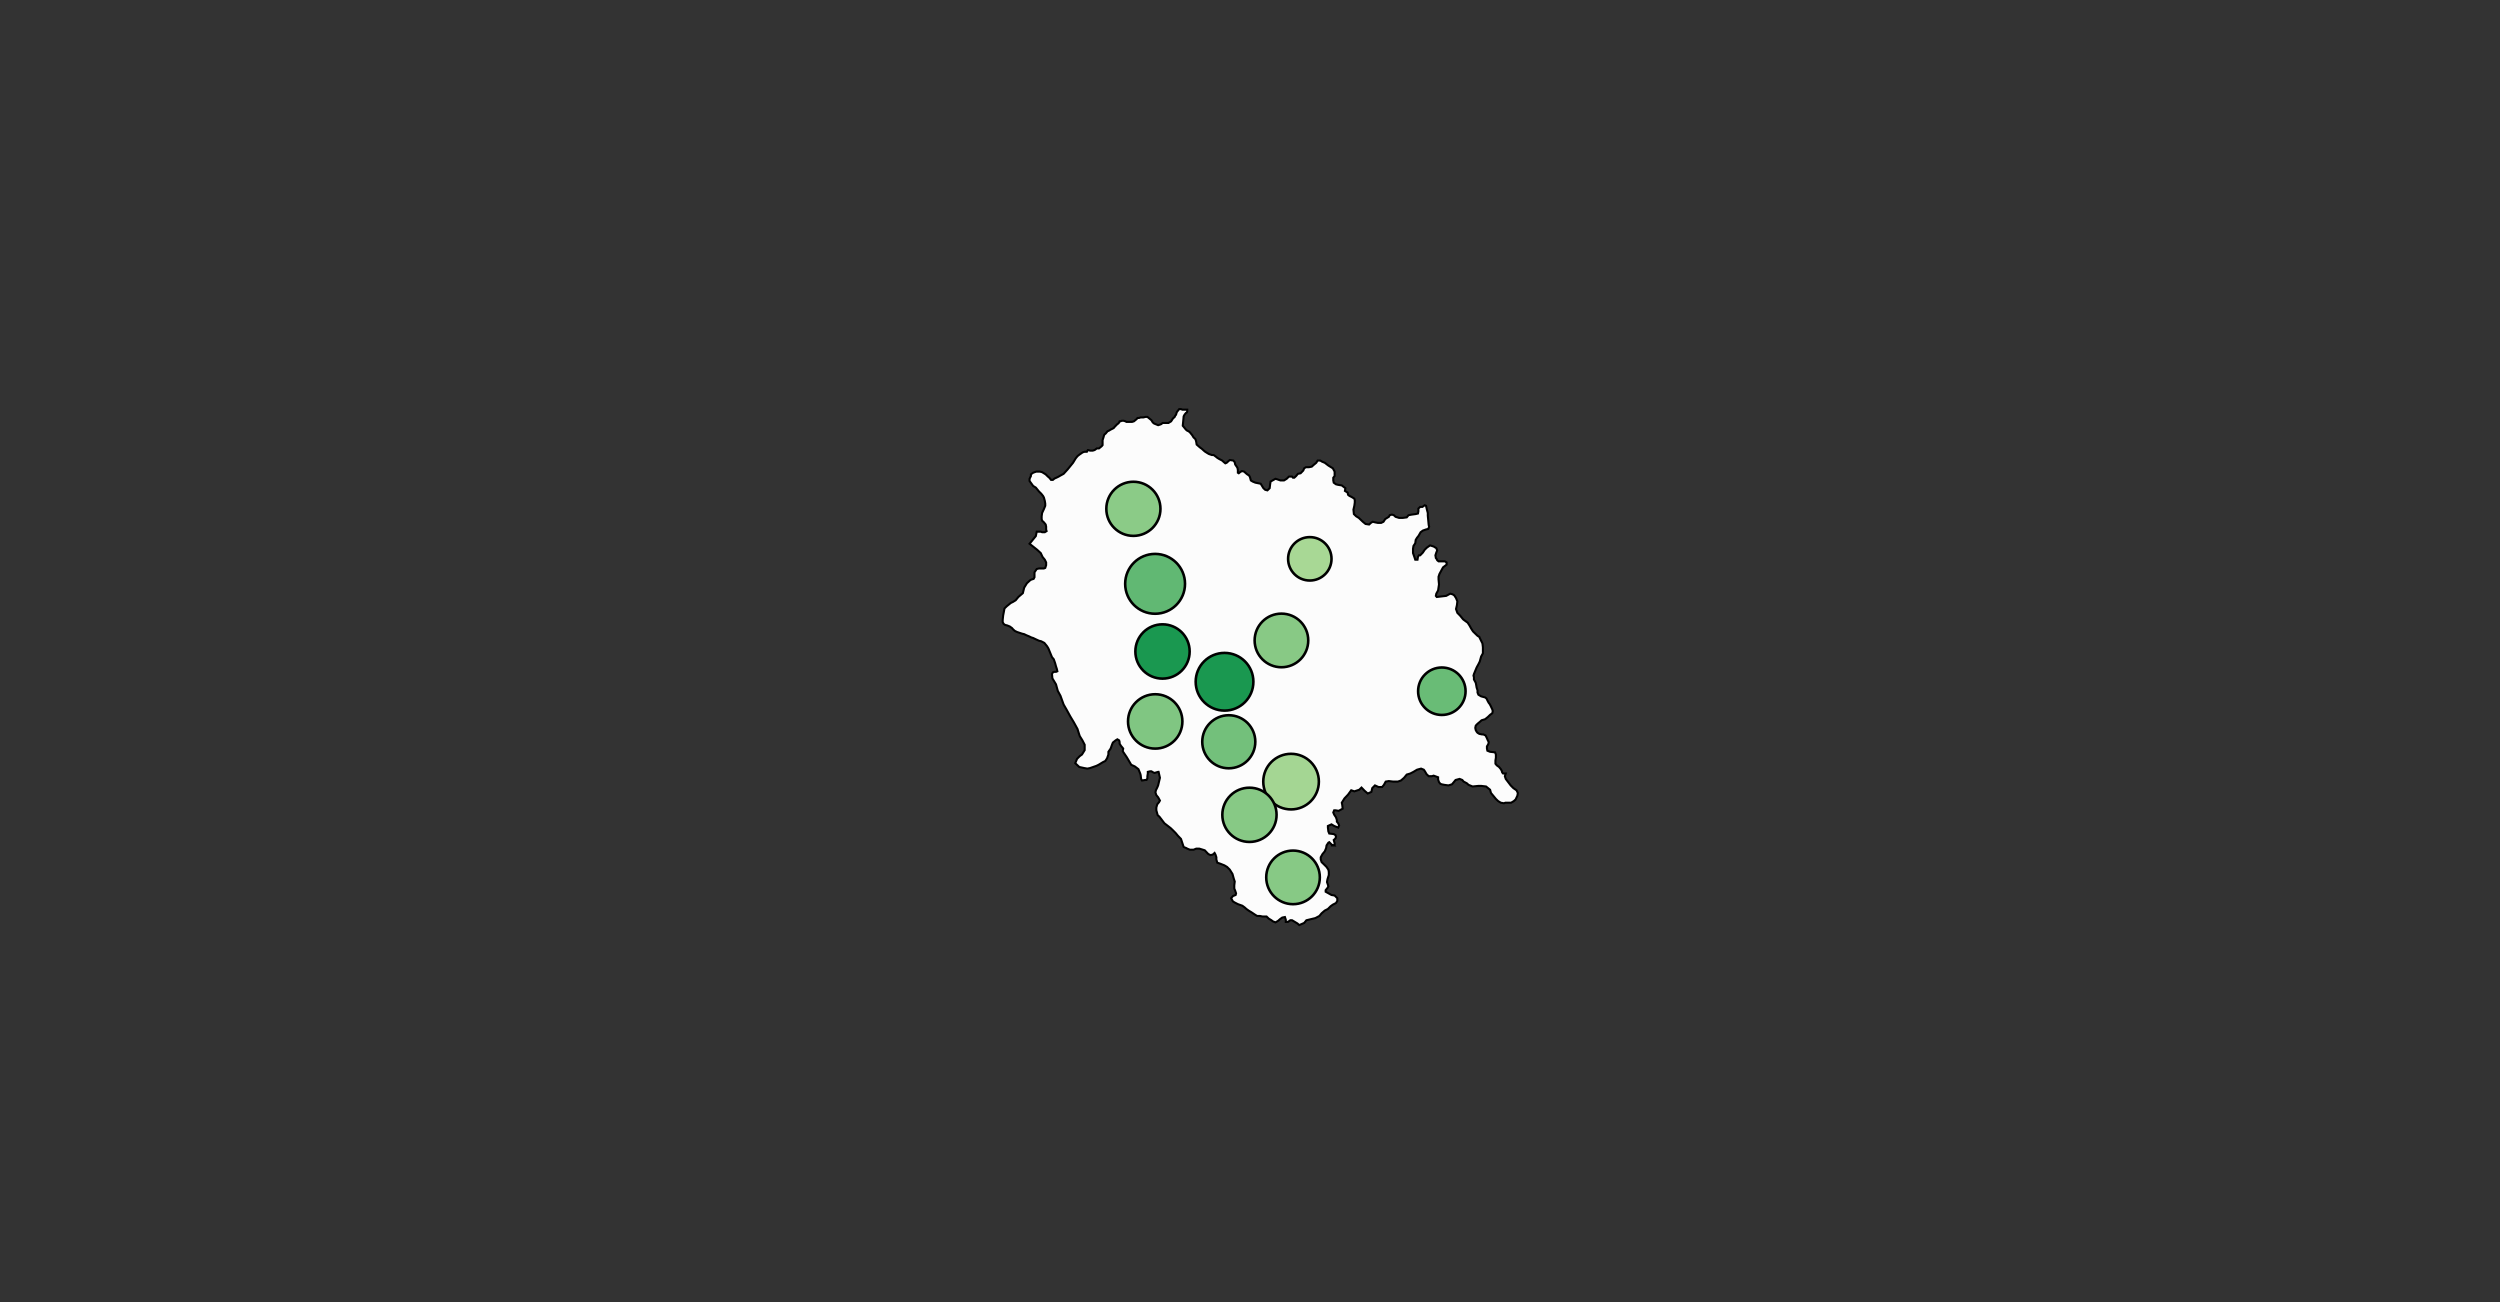 <?xml version="1.0" standalone="no"?><!DOCTYPE svg PUBLIC "-//W3C//DTD SVG 1.1//EN" "http://www.w3.org/Graphics/SVG/1.1/DTD/svg11.dtd"><svg id="chart" width="960" height="500" class="dorlingCart" data-type="dorlingCart" version="1.1" xmlns:xlink="http://www.w3.org/1999/xlink" xmlns="http://www.w3.org/2000/svg"><rect width="100%" height="100%" fill="#333333" stroke="none"/><defs class="svg-crowbar"><style type="text/css"><![CDATA[.feature{ fill: #fcfcfc; stroke: #000000; stroke-width: 0.2px; cursor: pointer; }]]></style></defs>
<g><g transform="translate(-1131.804,-170.894)scale(4,4)">
<path class="feature" data-q="HIMACHAL PRADESH" d="M381.789,94.924L382.133,94.502L382.391,94.186L382.477,93.763L382.649,93.763L382.864,93.763L382.993,93.816L383.165,93.816L383.251,93.816L383.423,93.71L383.38,93.552L383.38,93.288L383.337,93.077L383.251,92.971L383.165,92.866L382.993,92.707L382.95,92.549L382.95,92.284L382.993,91.967L383.165,91.597L383.294,91.28L383.294,91.069L383.251,90.804L383.165,90.487L383.079,90.328L382.907,90.116L382.692,89.905L382.391,89.534L382.133,89.375L381.789,88.899L381.789,88.687L381.918,88.422L381.918,88.263L382.133,88.104L382.434,87.998L382.563,87.998L382.778,87.998L382.993,88.051L383.337,88.263L383.552,88.475L383.681,88.581L383.767,88.687L383.853,88.793L384.025,88.793L384.155,88.687L384.241,88.634L384.37,88.581L384.585,88.475L384.671,88.422L385.058,88.21L385.445,87.786L385.961,87.15L386.219,86.726L386.305,86.62L386.391,86.514L386.52,86.408L386.821,86.196L386.907,86.143L387.079,86.09L387.294,86.09L387.38,85.931L387.423,85.931L387.595,85.984L387.724,85.984L387.853,85.984L388.025,85.931L388.111,85.877L388.24,85.771L388.455,85.771L388.584,85.665L388.713,85.559L388.799,85.453L388.799,85.241L388.799,85.081L388.799,84.975L388.885,84.71L388.928,84.55L388.971,84.444L389.1,84.338L389.186,84.232L389.272,84.126L389.401,84.072L389.573,83.966L389.788,83.86L389.874,83.807L389.96,83.7L390.218,83.435L390.304,83.382L390.39,83.275L390.433,83.169L390.519,83.169L390.648,83.116L390.82,83.116L390.992,83.169L391.078,83.222L391.25,83.222L391.465,83.222L391.637,83.222L391.809,83.169L391.938,83.063L392.067,82.956L392.153,82.85L392.282,82.85L392.454,82.797L392.712,82.797L392.927,82.744L393.099,82.744L393.228,82.85L393.357,82.956L393.486,83.063L393.615,83.275L393.744,83.382L394.002,83.488L394.131,83.541L394.304,83.488L394.433,83.435L394.562,83.329L394.734,83.329L394.906,83.329L395.121,83.329L395.379,83.169L395.551,82.903L395.723,82.744L395.766,82.637L395.852,82.531L395.895,82.372L395.938,82.265L396.067,82.106L396.153,81.999L396.325,81.999L396.454,82.052L396.626,82.052L396.798,82.052L396.927,82.052L396.927,82.212L396.884,82.318L396.798,82.372L396.669,82.531L396.583,82.691L396.497,83.594L396.712,83.86L396.798,83.966L396.927,84.072L397.056,84.126L397.185,84.232L397.4,84.497L397.529,84.71L397.701,84.869L397.744,84.975L397.787,85.134L397.83,85.4L398.131,85.665L398.346,85.824L398.518,85.984L398.647,86.09L398.819,86.196L398.991,86.302L399.292,86.408L399.464,86.408L399.679,86.567L399.808,86.673L399.98,86.779L400.281,86.938L400.453,87.097L400.582,87.203L400.711,87.15L400.883,86.991L401.012,86.885L401.356,86.938L401.485,87.097L401.528,87.309L401.743,87.627L401.786,87.839L401.786,88.104L401.872,88.157L402.001,88.051L402.173,87.945L402.388,87.998L402.56,88.157L402.689,88.263L402.861,88.369L402.947,88.528L402.99,88.687L403.033,88.846L403.205,88.952L403.463,89.058L403.979,89.164L404.108,89.375L404.237,89.587L404.41,89.746L404.625,89.799L404.84,89.587L404.883,89.217L404.926,88.952L405.399,88.687L405.571,88.74L405.872,88.846L406.216,88.846L406.474,88.687L406.689,88.475L406.99,88.475L407.076,88.581L407.205,88.581L407.377,88.422L407.549,88.21L407.807,88.157L408.065,87.892L408.151,87.68L408.323,87.574L408.624,87.574L408.882,87.521L409.054,87.362L409.312,87.15L409.441,86.938L409.699,86.938L409.871,87.044L410.129,87.15L410.473,87.415L410.903,87.68L411.075,87.998L411.075,88.104L411.075,88.422L410.946,88.581L410.946,88.846L410.989,89.058L411.204,89.217L411.419,89.27L411.763,89.323L411.892,89.428L412.107,89.587L412.064,89.852L412.322,90.011L412.365,90.222L412.494,90.328L412.709,90.434L412.967,90.593L413.01,90.751L413.01,90.963L412.967,91.28L412.881,91.65L412.924,92.073L413.139,92.284L413.397,92.443L413.784,92.813L414.042,93.024L414.386,93.077L414.559,92.918L414.731,92.813L414.946,92.866L415.204,92.918L415.548,92.918L415.763,92.813L415.935,92.549L416.279,92.337L416.365,92.179L416.58,92.126L416.752,92.179L416.924,92.337L417.268,92.443L417.612,92.443L417.999,92.39L418.171,92.179L418.472,92.126L418.859,92.073L419.074,92.02L419.117,91.809L419.117,91.544L419.289,91.386L419.504,91.386L419.719,91.227L419.848,91.28L419.934,91.65L420.02,91.967L420.02,92.232L420.106,93.13L420.149,93.288L420.063,93.499L419.848,93.552L419.547,93.658L419.332,93.816L419.117,94.186L418.988,94.344L418.859,94.555L418.816,94.871L418.644,95.135L418.601,95.399L418.601,95.557L418.601,95.821L418.73,96.19L418.816,96.453L419.031,96.453L419.074,96.19L419.16,96.032L419.289,96.032L419.547,95.768L419.719,95.504L419.934,95.293L420.235,95.082L420.579,95.188L420.837,95.346L420.923,95.557L420.837,95.768L420.751,96.032L420.794,96.295L420.88,96.401L420.923,96.506L421.052,96.611L421.31,96.611L421.654,96.611L421.826,96.717L421.826,96.927L421.482,97.191L421.31,97.507L421.138,97.823L421.052,98.086L421.052,98.349L421.095,98.823L421.009,99.402L420.837,99.717L420.794,99.928L420.88,100.033L421.783,99.928L422.17,99.717L422.385,99.77L422.557,99.875L422.729,100.138L422.858,100.453L422.815,100.821L422.729,101.189L422.858,101.557L423.116,101.819L423.417,102.187L423.632,102.345L423.847,102.502L424.019,102.765L424.191,103.079L424.363,103.342L424.578,103.552L424.794,103.761L424.966,103.866L425.009,103.971L425.138,104.234L425.267,104.496L425.31,104.863L425.31,105.177L425.31,105.439L425.138,105.754L425.009,106.225L424.88,106.487L424.708,106.801L424.578,107.115L424.449,107.429L424.406,107.586L424.449,107.743L424.449,107.952L424.621,108.266L424.664,108.476L424.708,108.737L424.794,108.998L424.794,109.208L424.88,109.417L425.052,109.521L425.138,109.573L425.525,109.678L425.654,109.782L425.783,110.044L425.869,110.2L425.955,110.305L426.041,110.462L426.213,110.827L426.256,110.984L426.213,111.193L425.998,111.349L425.783,111.558L425.525,111.767L425.181,111.871L425.009,112.028L424.88,112.132L424.708,112.289L424.621,112.393L424.578,112.602L424.621,112.811L424.708,112.967L424.794,113.071L424.966,113.176L425.224,113.228L425.353,113.228L425.568,113.332L425.697,113.593L425.783,113.801L425.869,113.958L425.826,114.166L425.697,114.375L425.697,114.583L425.74,114.791L425.998,114.896L426.471,114.948L426.557,115.156L426.557,115.469L426.514,115.729L426.514,116.041L426.643,116.197L426.858,116.354L427.03,116.562L427.116,116.718L427.159,116.874L427.245,116.978L427.331,116.978L427.503,116.978L427.417,117.238L427.503,117.498L427.976,118.122L428.234,118.382L428.535,118.59L428.664,118.85L428.621,119.11L428.449,119.473L428.277,119.629L428.019,119.785L427.675,119.785L427.46,119.785L427.331,119.837L427.03,119.785L426.772,119.629L426.557,119.421L426.385,119.213L426.084,118.85L426.041,118.694L425.998,118.538L425.611,118.226L425.181,118.174L424.837,118.174L424.32,118.226L423.933,118.07L423.761,117.914L423.46,117.758L423.331,117.602L423.073,117.498L422.686,117.602L422.557,117.758L422.342,118.018L421.998,118.122L421.611,118.07L421.353,118.018L421.224,117.966L421.095,117.81L421.009,117.55L421.009,117.342L420.579,117.186L420.407,117.238L420.106,117.238L419.891,117.03L419.805,116.874L419.676,116.666L419.633,116.614L419.375,116.51L418.988,116.614L418.644,116.822L418.343,116.978L417.999,117.082L417.741,117.394L417.44,117.654L417.139,117.758L416.709,117.758L416.279,117.706L415.978,117.758L415.806,118.07L415.634,118.278L415.29,118.278L414.946,118.122L414.688,118.382L414.602,118.746L414.257,118.902L413.956,118.642L413.655,118.33L413.44,118.538L412.967,118.694L412.666,118.59L412.365,119.006L412.021,119.369L411.763,119.785L411.806,119.993L411.849,120.356L411.462,120.564L411.161,120.512L411.032,120.512L410.946,120.719L411.032,120.927L411.204,121.186L411.29,121.446L411.29,121.602L411.419,121.757L411.505,121.965L411.419,122.172L411.29,122.12L411.032,122.017L410.774,121.861L410.43,122.017L410.43,122.172L410.473,122.535L410.559,122.742L410.989,122.794L411.161,122.898L411.204,123.053L411.161,123.209L410.989,123.364L411.032,123.52L411.075,123.675L411.075,123.883L410.817,123.831L410.559,123.572L410.473,123.624L410.301,123.883L410.258,124.142L410.129,124.452L409.914,124.711L409.742,125.022L409.742,125.229L409.828,125.488L410.043,125.695L410.301,125.953L410.473,126.212L410.516,126.419L410.516,126.729L410.387,127.143L410.344,127.402L410.43,127.66L410.473,127.815L410.387,127.97L410.215,128.177L410.215,128.332L410.774,128.642L411.075,128.693L411.333,128.952L411.333,129.21L411.204,129.416L410.903,129.571L410.688,129.726L410.43,129.984L410.129,130.139L409.828,130.397L409.613,130.655L409.226,130.861L408.366,131.068L408.151,131.326L407.678,131.532L407.506,131.377L406.99,131.068L406.818,131.068L406.603,131.222L406.388,131.222L406.388,131.016L406.302,130.758L406.044,130.81L405.829,130.965L405.657,131.119L405.399,131.274L405.141,131.171L405.012,131.068L404.754,130.913L404.539,130.707L404.151,130.707L403.893,130.655L403.635,130.655L403.463,130.552L403.076,130.294L402.818,130.139L402.603,129.984L402.431,129.829L402.216,129.674L401.786,129.52L401.485,129.365L401.313,129.261L401.141,128.952L401.313,128.745L401.571,128.642L401.614,128.487L401.528,128.228L401.442,128.022L401.442,127.712L401.485,127.35L401.399,127.091L401.27,126.626L401.012,126.212L400.754,125.953L400.496,125.798L400.109,125.643L399.808,125.539L399.722,125.229L399.722,125.022L399.636,124.763L399.55,124.608L399.378,124.763L399.163,124.815L398.948,124.711L398.604,124.349L398.088,124.193L397.787,124.193L397.529,124.297L397.185,124.297L396.927,124.193L396.841,124.142L396.583,124.038L396.497,123.779L396.325,123.261L396.024,122.95L395.895,122.794L395.809,122.691L395.551,122.431L395.336,122.224L394.734,121.757L394.261,121.135L394.088,120.979L393.959,120.512L393.959,120.252L394.045,119.941L394.218,119.733L394.304,119.577L394.131,119.265L393.959,119.058L393.873,118.798L393.916,118.59L394.045,118.33L394.131,118.122L394.304,117.394L394.174,116.822L394.131,116.822L393.959,116.874L393.787,116.926L393.658,116.874L393.486,116.77L393.357,116.77L393.142,116.822L393.142,116.978L393.099,117.238L393.099,117.446L393.013,117.602L392.884,117.602L392.583,117.654L392.497,117.498L392.454,117.134L392.411,116.978L392.325,116.77L392.239,116.562L391.895,116.301L391.551,116.145L391.121,115.416L390.734,114.844L390.777,114.583L390.562,114.322L390.433,114.114L390.433,113.958L390.39,113.801L390.218,113.697L390.046,113.801L389.788,114.01L389.702,114.218L389.573,114.583L389.358,114.896L389.358,115.156L389.229,115.521L389.057,115.781L388.842,115.885L388.412,116.145L388.197,116.249L387.896,116.354L387.595,116.458L387.337,116.51L387.036,116.458L386.563,116.354L386.176,115.989L386.348,115.573L386.606,115.312L386.821,115.156L387.079,114.739L387.079,114.479L387.079,114.218L386.864,113.801L386.606,113.384L386.52,113.124L386.391,112.706L386.219,112.393L386.047,112.08L385.703,111.506L385.359,110.88L385.058,110.357L384.757,109.521L384.499,109.051L384.327,108.423L383.982,107.848L383.939,107.429L384.025,107.272L384.155,107.22L384.327,107.22L384.456,107.167L384.413,106.958L384.327,106.696L384.241,106.382L384.112,106.015L383.939,105.806L383.81,105.492L383.595,104.968L383.466,104.758L383.208,104.443L382.907,104.286L382.692,104.234L382.348,104.076L382.133,103.971L381.961,103.919L381.746,103.814L381.488,103.709L381.273,103.604L381.058,103.552L380.585,103.394L380.37,103.289L380.198,103.132L380.112,103.027L379.897,102.869L379.639,102.765L379.424,102.712L379.295,102.607L379.209,102.45L379.209,102.24L379.252,101.819L379.381,101.137L379.596,100.926L379.725,100.821L379.983,100.611L380.198,100.506L380.456,100.348L380.714,100.033L381.144,99.665L381.273,99.139L381.402,98.928L381.531,98.718L381.703,98.56L381.875,98.402L382.004,98.349L382.176,98.297L382.262,98.139L382.262,97.665L382.477,97.349L382.692,97.296L382.907,97.296L383.165,97.296L383.294,97.244L383.38,96.98L383.38,96.717L383.251,96.453L383.036,96.19L382.864,95.821L382.52,95.504ZM410.817,123.831L410.817,123.883L410.903,123.883Z"></path>
<circle class="distCircs" cx="400.914" cy="113.933" r="2.547" stroke="#000" stroke-width="0.25" fill="#73c07b" data-q="HIMACHAL PRADESH" data-r="BILASPUR"><title>HIMACHAL PRADESH - BILASPUR: Census 2011 Total Rural Households = 74,661. Census 2011 Households with toilets = 51,401. Census 2001 Total Rural Households = 67,195. Census 2001 Households with toilets = 25,781. Difference between Census 2011 Households with toilets and Census 2001 Households with toilets = 30.5%</title></circle><circle class="distCircs" cx="391.756" cy="91.57" r="2.598" stroke="#000" stroke-width="0.25" fill="#8bcb87" data-q="HIMACHAL PRADESH" data-r="CHAMBA"><title>HIMACHAL PRADESH - CHAMBA: Census 2011 Total Rural Households = 94,574. Census 2011 Households with toilets = 46,120. Census 2001 Total Rural Households = 87,699. Census 2001 Households with toilets = 20,583. Difference between Census 2011 Households with toilets and Census 2001 Households with toilets = 25.3%</title></circle><circle class="distCircs" cx="394.552" cy="105.265" r="2.606" stroke="#000" stroke-width="0.25" fill="#1a9850" data-q="HIMACHAL PRADESH" data-r="HAMIRPUR"><title>HIMACHAL PRADESH - HAMIRPUR: Census 2011 Total Rural Households = 97,893. Census 2011 Households with toilets = 87,232. Census 2001 Total Rural Households = 87,596. Census 2001 Households with toilets = 33,629. Difference between Census 2011 Households with toilets and Census 2001 Households with toilets = 50.7%</title></circle><circle class="distCircs" cx="393.84" cy="98.771" r="2.873" stroke="#000" stroke-width="0.25" fill="#61b873" data-q="HIMACHAL PRADESH" data-r="KANGRA"><title>HIMACHAL PRADESH - KANGRA: Census 2011 Total Rural Households = 316,419. Census 2011 Households with toilets = 203,806. Census 2001 Total Rural Households = 272,697. Census 2001 Households with toilets = 81,864. Difference between Census 2011 Households with toilets and Census 2001 Households with toilets = 34.4%</title></circle><circle class="distCircs" cx="421.367" cy="109.081" r="2.278" stroke="#000" stroke-width="0.25" fill="#69bc76" data-q="HIMACHAL PRADESH" data-r="KINNAUR"><title>HIMACHAL PRADESH - KINNAUR: Census 2011 Total Rural Households = 19,535. Census 2011 Households with toilets = 13,521. Census 2001 Total Rural Households = 20,781. Census 2001 Households with toilets = 7,582. Difference between Census 2011 Households with toilets and Census 2001 Households with toilets = 32.7%</title></circle><circle class="distCircs" cx="405.969" cy="104.206" r="2.574" stroke="#000" stroke-width="0.25" fill="#88c985" data-q="HIMACHAL PRADESH" data-r="KULLU"><title>HIMACHAL PRADESH - KULLU: Census 2011 Total Rural Households = 84,501. Census 2011 Households with toilets = 45,826. Census 2001 Total Rural Households = 78,362. Census 2001 Households with toilets = 22,065. Difference between Census 2011 Households with toilets and Census 2001 Households with toilets = 26.1%</title></circle><circle class="distCircs" cx="408.693" cy="96.371" r="2.084" stroke="#000" stroke-width="0.25" fill="#a8d895" data-q="HIMACHAL PRADESH" data-r="LAHAUL &amp; SPITI"><title>HIMACHAL PRADESH - LAHAUL &amp; SPITI: Census 2011 Total Rural Households = 6,695. Census 2011 Households with toilets = 5,232. Census 2001 Total Rural Households = 9,155. Census 2001 Households with toilets = 5,425. Difference between Census 2011 Households with toilets and Census 2001 Households with toilets = 18.9%</title></circle><circle class="distCircs" cx="400.506" cy="108.172" r="2.77" stroke="#000" stroke-width="0.25" fill="#1a9850" data-q="HIMACHAL PRADESH" data-r="MANDI"><title>HIMACHAL PRADESH - MANDI: Census 2011 Total Rural Households = 204,051. Census 2011 Households with toilets = 167,323. Census 2001 Total Rural Households = 186,571. Census 2001 Households with toilets = 58,194. Difference between Census 2011 Households with toilets and Census 2001 Households with toilets = 50.8%</title></circle><circle class="distCircs" cx="406.893" cy="117.759" r="2.669" stroke="#000" stroke-width="0.25" fill="#a4d693" data-q="HIMACHAL PRADESH" data-r="SHIMLA"><title>HIMACHAL PRADESH - SHIMLA: Census 2011 Total Rural Households = 130,864. Census 2011 Households with toilets = 78,262. Census 2001 Total Rural Households = 160,646. Census 2001 Households with toilets = 64,277. Difference between Census 2011 Households with toilets and Census 2001 Households with toilets = 19.8%</title></circle><circle class="distCircs" cx="407.082" cy="126.952" r="2.573" stroke="#000" stroke-width="0.25" fill="#87c985" data-q="HIMACHAL PRADESH" data-r="SIRMAUR"><title>HIMACHAL PRADESH - SIRMAUR: Census 2011 Total Rural Households = 84,317. Census 2011 Households with toilets = 47,975. Census 2001 Total Rural Households = 82,543. Census 2001 Households with toilets = 25,370. Difference between Census 2011 Households with toilets and Census 2001 Households with toilets = 26.2%</title></circle><circle class="distCircs" cx="402.898" cy="120.946" r="2.604" stroke="#000" stroke-width="0.25" fill="#87c985" data-q="HIMACHAL PRADESH" data-r="SOLAN"><title>HIMACHAL PRADESH - SOLAN: Census 2011 Total Rural Households = 97,237. Census 2011 Households with toilets = 67,131. Census 2001 Total Rural Households = 98,519. Census 2001 Households with toilets = 42,262. Difference between Census 2011 Households with toilets and Census 2001 Households with toilets = 26.1%</title></circle><circle class="distCircs" cx="393.851" cy="111.98" r="2.61" stroke="#000" stroke-width="0.25" fill="#80c682" data-q="HIMACHAL PRADESH" data-r="UNA"><title>HIMACHAL PRADESH - UNA: Census 2011 Total Rural Households = 99,791. Census 2011 Households with toilets = 58,716. Census 2001 Total Rural Households = 88,869. Census 2001 Households with toilets = 27,686. Difference between Census 2011 Households with toilets and Census 2001 Households with toilets = 27.7%</title></circle></g></g></svg>
